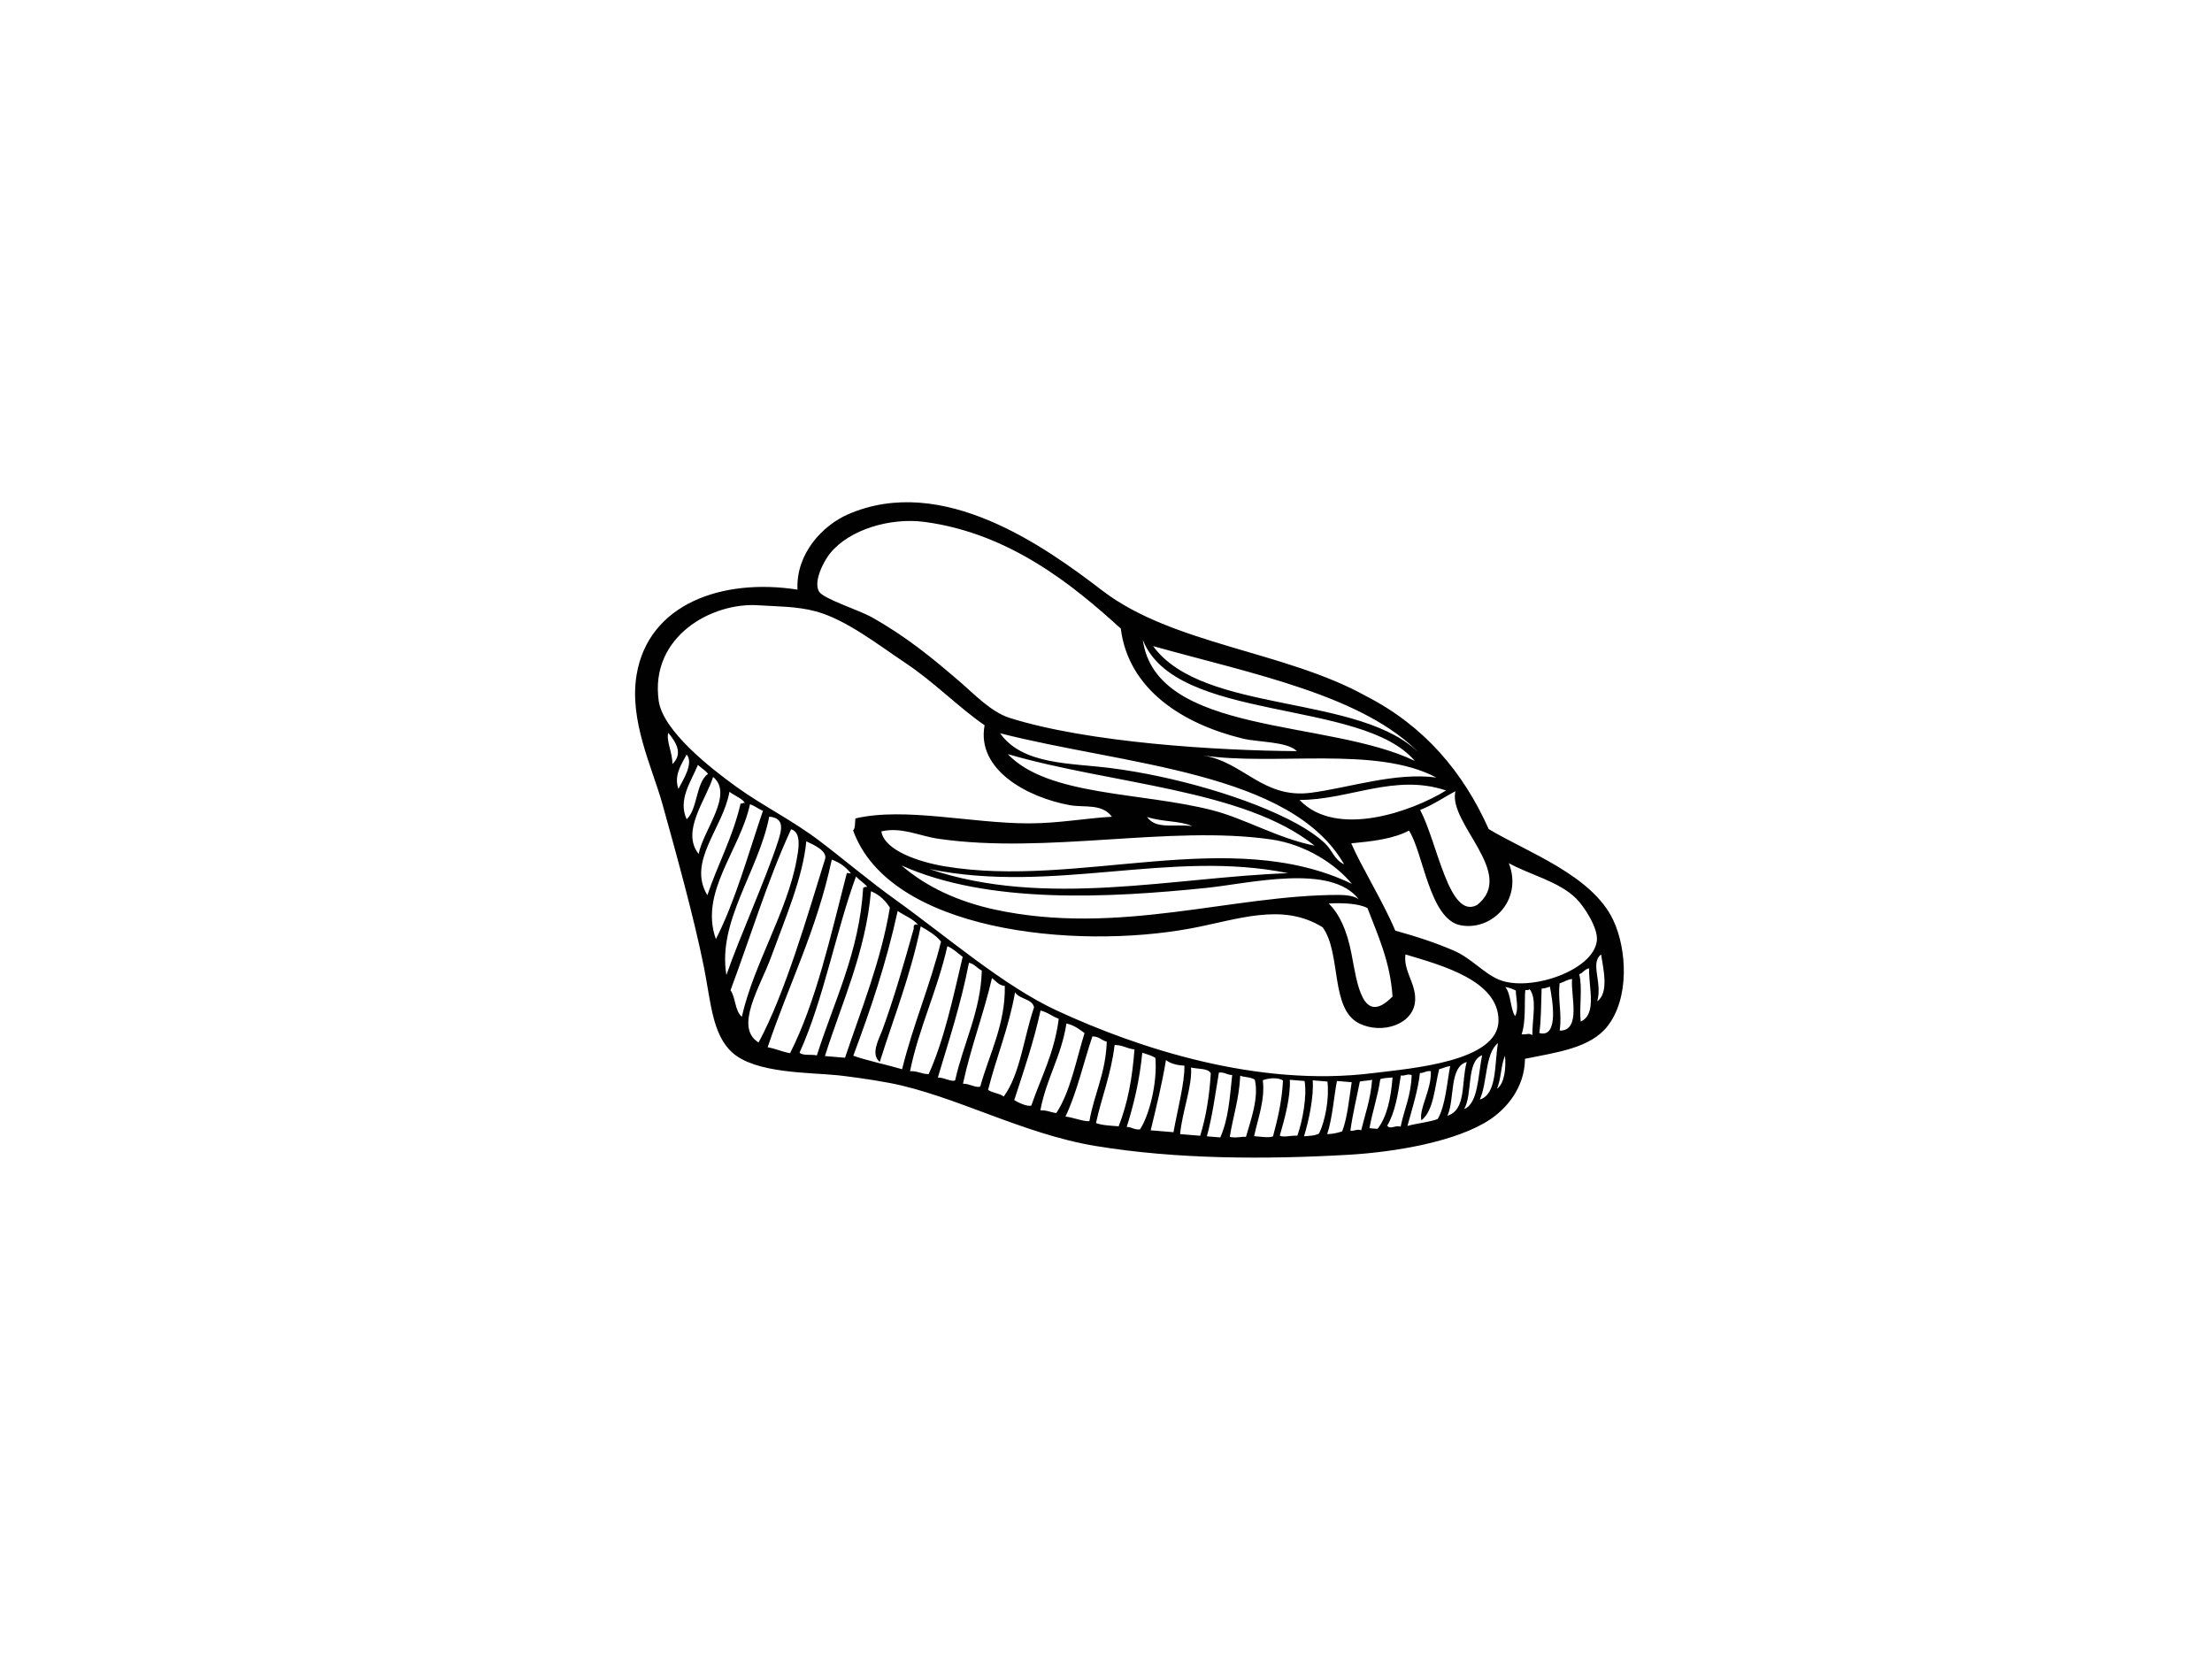 <?xml version="1.0" encoding="utf-8"?>
<!-- Generator: Adobe Illustrator 17.0.0, SVG Export Plug-In . SVG Version: 6.00 Build 0)  -->
<!DOCTYPE svg PUBLIC "-//W3C//DTD SVG 1.1//EN" "http://www.w3.org/Graphics/SVG/1.1/DTD/svg11.dtd">
<svg version="1.1" id="Layer_1" xmlns="http://www.w3.org/2000/svg" xmlns:xlink="http://www.w3.org/1999/xlink" x="0px" y="0px"
	 width="800px" height="600px" viewBox="0 0 800 600" enable-background="new 0 0 800 600" xml:space="preserve">
<path fill-rule="evenodd" clip-rule="evenodd" fill="#010101" d="M306.786,185.975c34.052-14.736,70.873,11.511,91.893,27.629
	c25.48,19.539,66.278,21.924,95.411,38.168c20.994,10.763,35.071,27.383,44.326,48.08c13.913,8.379,37.477,16.684,45.084,33.024
	c4.969,10.661,5.813,28.268-2.204,38.364c-6.179,7.784-18.08,9.34-29.76,11.687c-0.136,10.645-6.83,18.042-12.552,21.893
	c-11.91,8.023-34.453,11.861-51.328,12.824c-29.978,1.714-62.017,1.67-91.481-3.19c-26.303-4.341-50.966-18.265-74.308-22.763
	c-7.406-1.423-15.678-2.442-18.728-2.794c-10.211-1.061-29.874-0.572-38.355-8.274c-7.197-6.535-7.706-18.302-10.155-30.61
	c-3.593-18.1-10.325-42.219-15.086-59.324c-3.682-13.214-12.081-30.072-9.307-46.641c4.296-25.697,31.056-35.042,58.185-30.8
	C287.818,200.211,297.525,189.986,306.786,185.975z M579.063,345.191c-4.111,3.143,0.565,10.128-1.405,16.967
	C581.992,358.972,579.846,350.445,579.063,345.191z M574.744,350.206c-1.605,0.232-2.182,1.676-3.59,2.141
	c1.226,4.817-0.034,11.742,0.528,17.123C577.736,366.717,574.446,356.989,574.744,350.206z M545.69,312.172
	c5.18,13.357-6.177,24.634-17.477,22.459c-11.219-2.159-13.461-26.288-18.634-34.241c-5.699,3.023-13.236,3.882-20.88,4.617
	c3.59,8.379,11.448,20.941,15.929,31.574c7.749,2.141,13.97,4.169,20.882,7.099c6.645,2.816,11.072,8.374,16.686,10.656
	c11.126,4.523,34.186-3.322,35.332-14.151c0.49-4.625-4.663-12.441-7.517-15.26C563.765,318.748,553.187,316.346,545.69,312.172z
	 M568.567,354.08c-1.821,0.154-2.95,1.126-4.523,1.578c-0.639,6.253,0.901,10.652,0.049,17.085
	C572.046,372.821,567.97,359.858,568.567,354.08z M560.533,356.833c-0.938,0.312-1.843,0.663-2.988,0.728
	c-0.176,5.062-0.171,12.01-0.843,16.034C563.974,375.606,561.393,361.223,560.533,356.833z M554.2,374.364
	c-0.091-5.786,1.835-13.278-1.057-16.68c-0.127,0.563-0.921,0.332-1.494,0.365c-0.408,3.549,0.329,11.273-1.327,15.992
	C552.335,374.319,552.677,373.442,554.2,374.364z M547.936,367.5c1.458-2.451,0.312-6.564,0.28-9.249
	c-1.1-0.572-2.313-1.052-3.798-1.291C546.562,359.649,546.119,364.531,547.936,367.5z M544.309,381.838
	c-1.516,3.357-1.396,8.646-2.945,11.956C544.203,391.887,544.715,386.006,544.309,381.838z M541.76,377.237
	c-4.735,3.811-3.771,14.353-6.573,20.433C541.491,395.718,540.431,385.064,541.76,377.237z M508.305,345.182
	c-0.844,6.01,3.958,10.605,3.484,16.878c-0.646,8.511-12.021,12.116-20.193,8.087c-10.618-5.234-6.386-25.265-13.222-34.766
	c-14.709-9.182-30.951-2.696-47.86,0.421c-42.099,7.769-108.885,0.96-121.983-35.49c0.877-0.737,0.621-2.81,0.844-4.316
	c17.838-4.178,41.932,1.799,62.806,1.788c10.678-0.009,20.589-1.879,29.965-2.397c-3.66-4.897-9.957-3.232-15.27-4.194
	c-15.153-2.76-33.816-12.704-30.784-28.905c-9.132-6.226-18.187-15.549-28.405-22.363c-10.139-6.76-21.657-15.836-32.598-18.805
	c-6.889-1.872-14.12-1.759-20.802-2.213c-16.918-1.158-39.339,11.397-36.055,34.582c1.544,10.868,18.877,24.453,28.168,31.129
	c9.596,6.9,20.183,12.047,30.092,19.578c8.795,6.678,17.829,14.367,27.516,21.314c18.174,13.027,38.965,31.071,58.176,39.955
	c29.399,13.605,72.538,27.859,114.265,22.652c13.886-1.729,45.605-4.103,45.509-19.164
	C541.868,354.64,521.631,349.174,508.305,345.182z M536.028,381.642c-5.807,2.186-3.363,14.117-6.496,19.471
	C534.617,399.079,534.495,389.274,536.028,381.642z M526.376,286.167c-3.065,1.53-8.314,5.082-12.76,6.756
	c6.315,11.925,10.431,39.732,20.569,34.399C548.63,315.988,523.607,297.767,526.376,286.167z M530.455,384.105
	c-6.38,1.689-4.252,13.428-6.977,19.431C530.401,401.31,528.391,391.633,530.455,384.105z M524.478,385.563
	c-1.509,0.173-2.609,0.817-3.996,1.131c-1.656,6.738-1.986,15.042-6.416,18.499c-0.944-4.252,3.653-10.847,3.426-17.769
	c-1.736-0.276-2.409,0.702-3.958,0.648c-0.605,5.915-2.804,12.94-4.516,19.148c3.509-1.002,7.62-1.293,10.945-2.509
	C522.833,399.878,523.392,390.905,524.478,385.563z M522.982,285.885c-18.579-6.249-35.162,3.479-52.985,3.417
	C483.154,303.245,510.573,293.562,522.982,285.885z M510.547,388.803c-1.797-0.528-2.366,0.398-3.918,0.16
	c-1,6.799-2.119,13.461-4.922,18.138c1.084,1.58,2.992-0.341,4.848,0.399C507.834,401.212,510.32,396.334,510.547,388.803z
	 M519.469,281.201c-21.833-11.575-57.984-4.149-84.254-7.962c14.481,2.304,21.566,15.729,38.9,13.476
	C487.844,284.927,504.626,279.219,519.469,281.201z M513.81,272.927c-20.275-21.436-61.214-29.275-96.784-39.258
	C435.242,258.644,492.479,250.582,513.81,272.927z M503.64,389.69c-1.532,0.144-3.192,0.135-4.443,0.608
	c-0.915,6.369-2.825,11.566-3.909,17.735c0.966,0.08,1.939,0.16,2.907,0.242C501.61,403.967,503.016,397.289,503.64,389.69z
	 M511.671,275.188c-19.148-22.663-86.602-13.73-98.363-43.781C418.13,266.081,480.262,260.027,511.671,275.188z M494.57,328.426
	c-3.294-1.796-9.85-1.934-14.017-1.651c3.731,3.68,6.542,9.367,8.247,18.251c1.993,10.391,3.913,26.539,14.828,15.382
	C502.807,347.884,498.381,338.415,494.57,328.426z M496.249,390.542c-1.405,0.291-3.038,0.316-4.441,0.61
	c-1.158,5.906-2.551,11.531-3.426,17.768c1.551,0.242,2.122-0.686,3.918-0.163C493.754,402.848,495.693,397.512,496.249,390.542z
	 M488.859,391.395c-1.777-0.147-3.555-0.294-5.334-0.441c-0.993,4.833-1.65,13.77-3.544,19.222c2.046-0.065,3.826-0.45,5.452-1.011
	C487.325,404.132,487.902,397.536,488.859,391.395z M491.416,325.243c-10.002-13.062-39.539-5.707-55.295-4.1
	c-34.548,3.518-78.57,6.05-110.098-8.156c9.096,7.894,20.736,13.152,33.813,15.983c44.577,9.628,85.712-5.34,124.389-5.305
	C486.526,323.669,489.789,323.941,491.416,325.243z M488.948,319.669c-5.79-6.979-16.531-14.282-29.406-16.105
	c-36.672-5.198-80.904,5.449-120.031-0.194c-7.217-1.04-13.234-4.363-20.762-2.696c1.122,7.019,13.897,11.121,22.862,12.631
	C390.025,321.466,444.778,298.428,488.948,319.669z M480.093,391.156c-1.776-0.147-3.553-0.294-5.331-0.445
	c0.407,5.758-1.271,14.142-3.141,20.237c1.973-0.152,4.043-0.19,5.449-1.01C479.275,405.35,480.791,397.421,480.093,391.156z
	 M486.12,312.599c-19.215-33.549-79.524-35.908-124.414-47.402c8.112,11.473,25.332,10.721,39.949,12.581
	c22.884,2.912,50.351,10.767,67.617,20.25c3.27,1.796,7.531,4.613,10.139,7.186C481.882,307.64,482.621,310.968,486.12,312.599z
	 M471.814,390.959c-1.777-0.149-3.553-0.294-5.331-0.441c0.303,6.422-1.95,14.338-3.628,20.192c1.217,0.777,4.189-0.153,6.344,0.038
	C471.099,405.448,472.76,396.339,471.814,390.959z M475.454,305.857c-25.464-20.471-73.507-22.189-110.958-33.115
	c14.456,15.246,48.285,13.686,73.958,20.286C450.342,296.087,461.946,303.123,475.454,305.857z M464.018,390.798
	c-1.95-1.351-5.619-0.783-7.308-0.118c0.899,7.021-1.835,14.067-3.143,20.234c2.373,0.143,5.088,0.684,6.827,0.078
	C462.05,404.789,463.609,398.476,464.018,390.798z M465.846,315.794c-42.571-8.695-84.928,7.678-129.685-1.48
	C378.037,328.5,424.336,317.274,465.846,315.794z M469.016,271.655c-3.502-3.535-13.861-3.15-19.629-4.557
	c-21.642-5.273-41.269-17.712-44.04-39.764c-16.718-15.216-39.851-34.431-70.977-38.58c-12.176-1.623-27.067,2.631-34.123,11.32
	c-2.362,2.91-6.12,10.204-4.071,13.817c1.529,2.7,14.436,6.694,19.226,9.401c12.711,7.175,21.727,14.658,32.2,23.652
	c4.443,3.82,10.814,10.556,17.494,12.675C393.408,268.595,440.533,271.488,469.016,271.655z M453.801,390.436
	c-1.948-1.069-3.817-0.759-5.251-1.405c-0.398,8.395-2.584,14.683-3.788,22.129c2.4,0.528,3.789-0.138,5.857,0
	C452.32,405.192,455.39,396.967,453.801,390.436z M445.642,388.791c-1.95-0.007-2.618-1.091-4.806-0.891
	c-1.316,7.845-2.391,15.976-4.352,23.062c1.616,0.135,3.232,0.269,4.848,0.403C444.315,404.566,444.721,397.301,445.642,388.791z
	 M437.891,388.147c-1.003-1.863-4.657-1.471-7.153-2.059c0.564,6.44-3.141,15.827-3.946,24.071c2.42,0.2,4.846,0.401,7.266,0.603
	C436.306,403.538,437.482,395.575,437.891,388.147z M428.357,385.402c-2.858-0.134-5.1-0.788-6.667-2.015
	c-1.478,8.889-3.528,17.114-5.523,25.406c2.747,0.225,5.492,0.452,8.239,0.681C425.942,401.005,428.497,391.408,428.357,385.402z
	 M431.146,298.769c-4.406-1.983-10.798-1.465-16.319-3.308C418.179,300.062,424.203,297.932,431.146,298.769z M417.854,382.578
	c-1.316-0.84-3.106-1.278-4.726-1.855c-0.979,10.024-3.074,18.721-5.643,26.86c1.95,0,2.618,1.088,4.808,0.884
	C415.466,403.732,418.654,392.001,417.854,382.578z M410.301,379.514c-2.764-0.218-4.162-1.587-7.19-1.574
	c-1.26,10.576-4.637,18.646-6.734,28.231c2.221,0.83,5.278,0.944,8.199,1.173C407.913,398.768,409.48,390.146,410.301,379.514z
	 M400.282,376.729c-1.941-0.459-2.713-1.908-5.209-1.896c-3.246,9.647-5.61,20.339-9.721,28.963
	c3.755,0.597,6.315,1.816,8.644,1.689C395.739,395.486,399.872,388.303,400.282,376.729z M392.244,373.624
	c-1.431-0.988-3.39-2.765-6.546-3.471c-1.87,11.98-7.261,19.803-9.437,31.429c2.455-0.125,3.717,0.759,5.775,0.962
	C387.102,394.87,389.145,383.621,392.244,373.624z M382.912,368.457c-2.38-0.839-3.96-2.353-6.585-2.983
	c-2.527,11.556-6.099,21.884-9.515,32.391c1.547,0.946,4.677,2.438,6.178,1.977C376.499,389.62,381.309,380.928,382.912,368.457z
	 M367.118,358.85c-2.275,12.931-6.72,23.287-9.761,35.305c1.471,1.16,4.225,1.229,5.656,2.422
	c5.946-8.058,7.293-21.543,10.972-32.276C373.294,361.132,368.541,361.399,367.118,358.85z M363.403,356.591
	c-2.337-0.278-3.185-1.814-4.648-2.827c-3.089,13.21-7.578,24.756-10.486,38.174c2.411-0.056,4.819,1.669,6.26,1.006
	C357.715,381.38,363.653,370.468,363.403,356.591z M355.08,351.019c-1.7-0.817-2.54-2.351-4.648-2.825
	c-2.872,14.875-7.221,28.015-11.252,41.523c2.411-0.049,4.819,1.672,6.262,1.006C348.368,377.471,354.733,365.563,355.08,351.019z
	 M342.636,342.185c-3.72,16.333-10.358,29.696-13.512,45.238c2.832-0.151,4.083,1.042,6.745,1.049
	c5.592-12.377,8.802-27.57,12.299-42.411C346.36,344.733,344.853,343.156,342.636,342.185z M332.98,335.034
	c-3.688,17.822-9.712,32.876-14.804,49.038c-3.468-2.891-0.273-8.254,0.966-11.633c4.125-11.248,7.965-24.518,11.333-36.63
	c-0.187-1.287,0.341-1.73,1.576-1.338c-1.854-2.186-4.931-3.332-7.395-5c-4.123,18.892-9.877,35.87-16.052,52.345
	c4.176,1.556,11.931,3.208,17.652,4.879c4-16.206,10.055-29.987,14.077-46.168C338.453,338.214,335.744,336.599,332.98,335.034z
	 M315,322.323c-1.912,22.044-10.665,40.608-16.653,59.618c2.422,0.203,4.846,0.405,7.27,0.603
	c5.852-17.446,13.096-35.287,16.212-54.288C320.222,325.713,318.119,323.587,315,322.323z M313.668,320.747
	c-1.144-1.432-2.852-2.391-4.082-3.756c-7.092,19.229-11.762,44.668-20.408,63.703c1.055,1.211,4.336,0.532,6.258,1.01
	c6.099-19.302,15.386-37.44,16.738-60.59C312.584,320.889,313.001,320.671,313.668,320.747z M307.729,315.862
	c-1.692-2.172-3.895-3.911-6.908-4.964c-5.387,25.39-15.544,45.142-23.195,67.863c2.965,0.492,5.173,1.629,8.118,2.137
	c9.438-18.656,14.625-42.333,20.531-65.154C306.759,315.785,307.244,315.825,307.729,315.862z M291.607,304.281
	c-1.224,13.091-7.613,27.826-12.744,41.885c-3.895,10.672-13.463,25.382-4.51,30.856c9.541-17.63,17.672-45.857,24.042-66.329
	C299.306,307.776,294.304,305.499,291.607,304.281z M286.115,299.918c-8.395,18.109-14.652,38.753-21.907,58.207
	c1.896,2.751,1.52,7.428,4.085,9.614c4.256-18.962,16.526-38.239,19.845-56.918C288.628,308.074,290.177,301.03,286.115,299.918z
	 M278.195,295.359c-3.805,19.632-18.779,37.839-15.483,57.276c4.57-13.298,14.093-34.29,18.639-48.23
	C282.76,300.082,283.869,295.828,278.195,295.359z M271.247,290.88c-3.642,16.773-18.4,31.857-12.335,48.755
	c7.052-13.846,11.636-30.606,17.021-46.413C274.212,292.576,273.063,291.448,271.247,290.88z M269.308,290.718
	c0.261-1.43-3.871-3.025-5.492-4.357c-2.34,13.283-15.387,25.195-7.982,37.402c3.791-11.308,9.138-20.784,12.02-33.164
	C268.676,290.769,269.179,289.874,269.308,290.718z M257.917,280.988c-2.674,8.457-11.704,19.723-5.24,27.868
	C254.34,300.156,265.466,287.291,257.917,280.988z M256.058,279.857c-0.959-1.291-2.495-2.092-3.637-3.226
	c-2.511,6.084-7.339,12.646-4.071,19.669C252.366,292.523,251.633,283.146,256.058,279.857z M248.341,272.878
	c-1.908,3.501-4.699,7.66-2.983,12.443C246.972,282.163,250.999,276.085,248.341,272.878z M241.676,265.006
	c-0.786,3.074,1.629,7.324,1.494,11.344C247.35,272.426,244.12,267.996,241.676,265.006z"/>
</svg>

